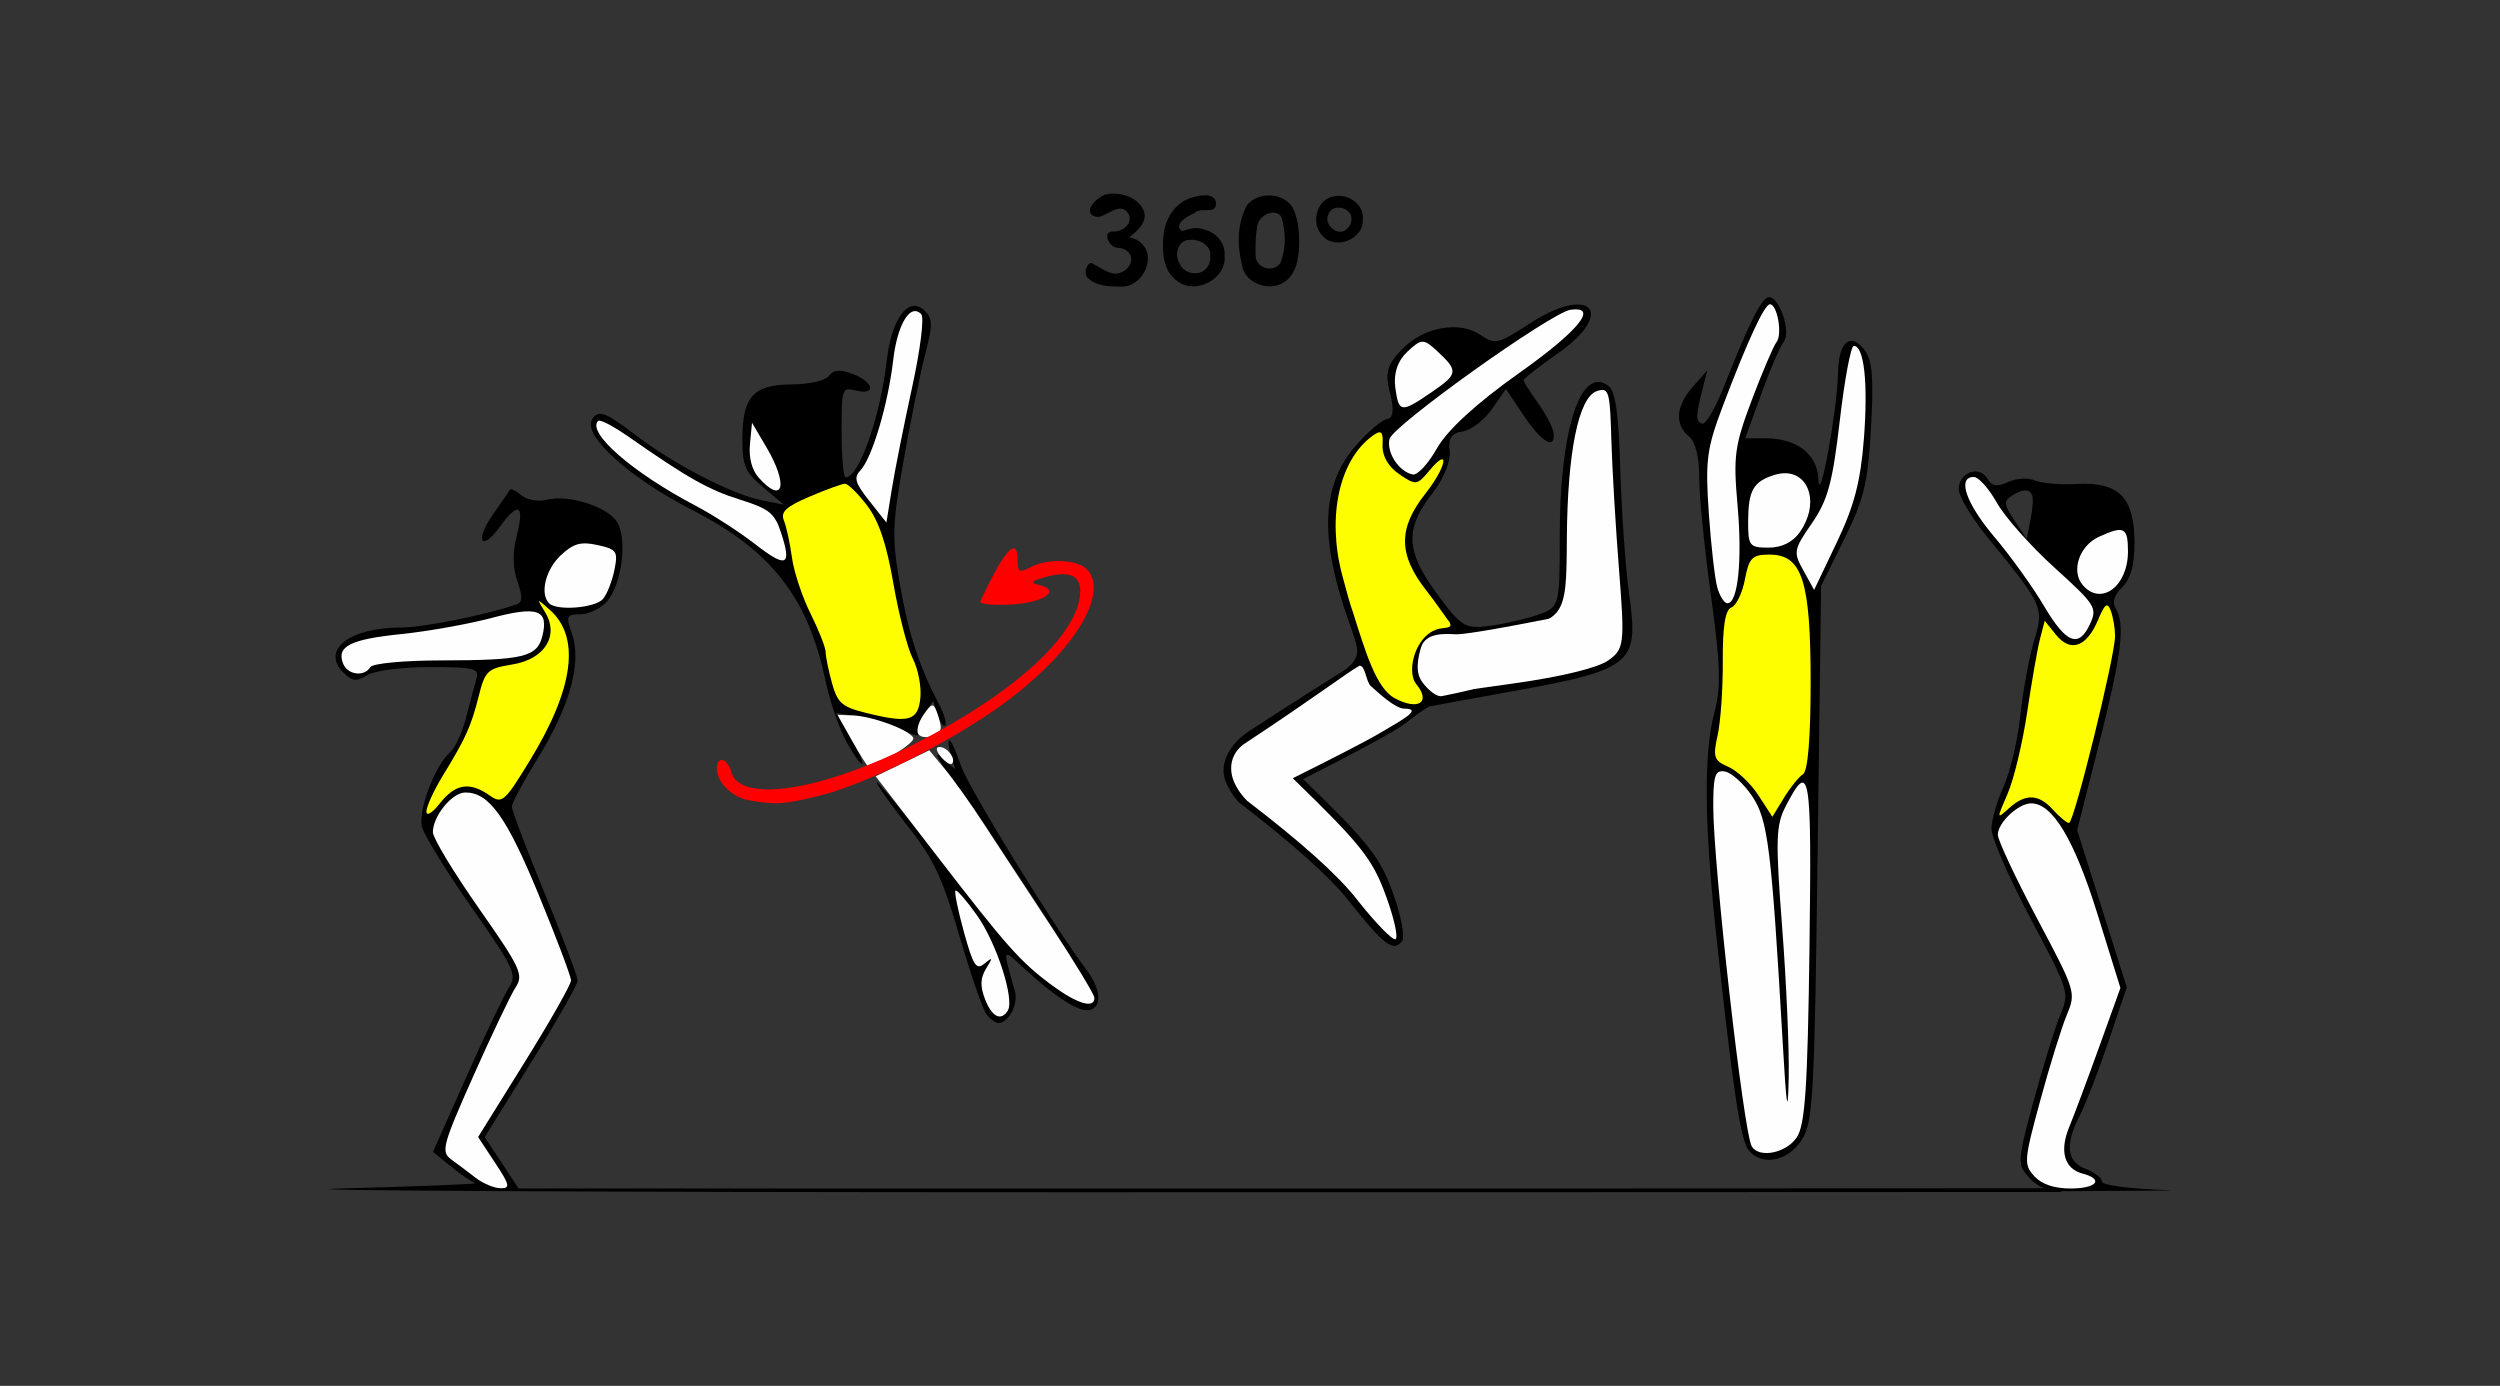 <?xml version="1.0" encoding="UTF-8" standalone="no"?>
<!-- Created with Inkscape (http://www.inkscape.org/) -->

<svg
   xmlns:dc="http://purl.org/dc/elements/1.1/"
   xmlns:cc="http://creativecommons.org/ns#"
   xmlns:rdf="http://www.w3.org/1999/02/22-rdf-syntax-ns#"
   xmlns:svg="http://www.w3.org/2000/svg"
   xmlns="http://www.w3.org/2000/svg"
   xmlns:sodipodi="http://sodipodi.sourceforge.net/DTD/sodipodi-0.dtd"
   xmlns:inkscape="http://www.inkscape.org/namespaces/inkscape"
   id="svg3502"
   version="1.1"
   inkscape:version="0.91 r13725"
   width="355.14"
   height="196.875"
   viewBox="0 0 355.14 196.875"
   sodipodi:docname="fx131003.svg">
  <rect x="0" y="0" width="355.14" height="196.875" fill="#333333" stroke="none"/>
  <defs
     id="defs3506" />
  <sodipodi:namedview
     pagecolor="#b1b1b1"
     bordercolor="#666666"
     borderopacity="1"
     objecttolerance="10"
     gridtolerance="10"
     guidetolerance="10"
     inkscape:pageopacity="0"
     inkscape:pageshadow="2"
     inkscape:window-width="1449"
     inkscape:window-height="827"
     id="namedview3504"
     showgrid="false"
     inkscape:zoom="1.1468527"
     inkscape:cx="89.844274"
     inkscape:cy="40.923479"
     inkscape:window-x="0"
     inkscape:window-y="0"
     inkscape:window-maximized="0"
     inkscape:current-layer="svg3502" />
  <g
     id="g4226"
     transform="translate(-15.767,-4.624)">
    <path
       sodipodi:nodetypes="cccsssscscccccccssscscsssccccsscsccccscsc"
       inkscape:connector-curvature="0"
       id="path4178"
       d="m 240.125,47.883 c -0.18,-0.012 -0.375,-0.012 -0.582,0.002 -0.189,0.012 -0.386,0.037 -0.596,0.072 -1.469,0.247 -3.452,1.054 -5.799,2.582 -4.556,2.966 -5.005,3.072 -7.061,1.668 -3.033,-2.071 -8.124,-1.13 -11.197,2.072 -2.084,2.172 -2.399,3.346 -1.662,6.188 0.608,2.345 0.466,3.567 -0.43,3.691 -0.736,0.102 -2.767,1.847 -4.514,3.875 -4.826,5.606 -5.099,13.042 -0.906,24.9 l 0.477,1.344 c 0.002,0.007 0.012,0.051 0.014,0.057 0.874,2.584 1.21,3.537 -0.762,5.254 -0.166,0.145 -7.436,4.645 -14.232,9.119 -2.441,1.746 -3.889,4.348 -3.061,6.758 0.363,0.998 0.997,2.06 1.926,3.121 7.347,5.627 12.917,10.588 15.473,13.816 5.146,6.5 6.468,7.516 7.713,5.93 0.465,-0.592 -0.148,-3.772 -1.361,-7.066 -1.763,-4.785 -3.235,-6.831 -12.684,-15.969 7.217,-3.654 13.355,-6.94 14.592,-7.963 1.045,-0.864 2.254,-1.713 3.271,-2.338 2.692,-0.509 5.993,-1.118 10.061,-1.844 19.047,-3.396 19.798,-3.971 18.391,-14.113 -0.511,-3.684 -1.076,-11.621 -1.256,-17.633 -0.242,-8.095 -0.68,-11.199 -1.689,-11.965 -3.948,-2.996 -6.933,6.291 -6.916,21.52 0.011,9.705 -0.053,9.939 -3.02,10.975 -1.667,0.582 -4.761,1.299 -6.873,1.59 -3.543,0.488 -4.128,0.128 -7.609,-4.635 -4.424,-6.052 -4.527,-9.207 -0.469,-14.357 1.473,-1.87 2.525,-4.508 2.338,-5.859 -0.245,-1.768 0.266,-2.541 1.826,-2.758 1.193,-0.166 3.07,-1.59 4.168,-3.168 l 1.996,-2.871 2.58,3.859 c 2.537,3.794 4.541,4.892 4.166,2.283 -0.105,-0.73 -1.093,-2.598 -2.195,-4.15 -1.102,-1.553 -2.029,-2.997 -2.059,-3.213 -0.03,-0.216 2.162,-1.936 4.869,-3.82 5.394,-3.755 5.778,-6.776 3.072,-6.953 z"
       style="fill:#000000" />
    <path
       sodipodi:nodetypes="ccccscscsccc"
       inkscape:connector-curvature="0"
       id="path4249"
       d="m 208.9,99.189 c -1.807,0.998 -6.144,4.366 -16.529,11.203 -1.638,1.272 -2.02,3.091 -1.477,4.822 0.329,1.012 0.987,2.103 2.033,3.168 7.639,5.843 12.847,10.509 15.539,13.938 2.599,3.31 5.087,5.885 5.531,5.721 0.445,-0.164 -0.184,-2.996 -1.398,-6.293 -1.873,-5.084 -3.453,-7.132 -13.189,-16.57 5.546,-2.76 10.288,-5.199 12.006,-6.201 4.12,-2.403 6.378,-3.658 3.803,-3.691 -1.233,-0.016 -3.542,-2.139 -4.73,-3.215 -0.662,-0.599 -0.767,-2.923 -1.588,-2.881 z"
       style="fill:#fefefe" />
    <path
       sodipodi:nodetypes="ccsssssssssssssssccccscccsccccssssssscssc"
       inkscape:connector-curvature="0"
       id="path4253"
       d="m 88.288,74.127 c -0.033,0.008 -0.058,0.025 -0.072,0.051 -0.118,0.202 -1.196,1.772 -2.396,3.488 -2.627,3.758 -1.728,5.477 0.941,1.801 2.633,-3.626 3.543,-3.204 2.445,1.135 -0.647,2.558 -0.626,4.613 0.066,6.605 0.758,2.182 0.725,2.988 -0.131,3.279 -4.468,1.522 -13.249,3.277 -16.395,3.277 -7.313,0 -11.408,3.181 -8.217,6.383 1.272,1.276 1.87,1.346 3.387,0.396 1.036,-0.649 4.939,-1.154 8.926,-1.154 6.305,0 7.034,0.181 6.611,1.641 -0.261,0.902 -0.924,3.384 -1.473,5.516 -0.548,2.131 -1.558,4.345 -2.246,4.918 -2.12,1.765 -4.608,8.308 -4.031,10.604 0.299,1.192 3.492,6.373 7.096,11.516 5.981,8.535 6.441,9.518 5.283,11.291 -0.698,1.068 -3.412,6.764 -6.033,12.656 l -4.766,10.715 2.559,2.102 c 1.407,1.156 2.978,2.21 3.492,2.342 0.514,0.132 -8.107,0.475 -19.158,0.764 -11.051,0.289 35.209,0.53 102.803,0.535 21.752,0.002 124.604,-0.015 141.596,-0.039 l 0.141,-0.529 c -12.019,0.031 -111.976,0.033 -133.166,0.033 l -86.113,0 -2.408,-3.65 -2.41,-3.652 6.602,-10.611 c 3.631,-5.837 6.602,-11.069 6.602,-11.627 0,-0.558 -2.104,-6.125 -4.674,-12.371 -2.57,-6.247 -4.672,-11.792 -4.672,-12.324 0,-0.532 1.656,-3.628 3.68,-6.881 4.525,-7.273 6.277,-13.589 4.883,-17.6 -0.914,-2.63 -0.826,-2.846 1.154,-2.846 1.179,0 2.875,-0.81 3.77,-1.801 2.057,-2.281 2.937,-8.566 1.561,-11.146 -1.205,-2.259 -6.892,-4.133 -10.096,-3.326 -1.195,0.301 -2.807,0.018 -3.584,-0.629 -0.68,-0.566 -1.325,-0.916 -1.555,-0.859 z"
       style="fill:#000000" />
    <path
       id="path4283"
       d="m 83.336,171.939 c -1.028,-0.799 -2.592,-1.976 -3.475,-2.616 -1.479,-1.071 -1.232,-2.004 3.142,-11.835 2.611,-5.87 5.318,-11.546 6.016,-12.615 1.158,-1.773 0.7,-2.753 -5.245,-11.24 -3.582,-5.114 -6.513,-9.965 -6.513,-10.781 0,-2.315 2.728,-5.651 4.622,-5.651 3.364,0 5.85,3.467 10.394,14.496 2.535,6.154 4.61,11.647 4.61,12.208 0,0.56 -2.971,5.794 -6.601,11.631 l -6.601,10.612 2.409,3.651 c 2.106,3.192 2.201,3.648 0.76,3.622 -0.907,-0.016 -2.49,-0.684 -3.518,-1.482 z"
       style="fill:#fefefe"
       inkscape:connector-curvature="0" />
    <path
       id="path4275"
       d="m 64.491,98.857 c -0.926,-2.421 1.054,-3.416 8.261,-4.156 3.765,-0.386 9.531,-1.414 12.815,-2.285 6.597,-1.749 8.184,-1.186 7.244,2.573 -0.741,2.963 -2.695,3.433 -14.326,3.449 -5.327,0.007 -9.779,0.426 -10.102,0.95 -0.886,1.438 -3.262,1.113 -3.892,-0.532 z"
       style="fill:#fefefe"
       inkscape:connector-curvature="0" />
    <path
       id="path4271"
       d="m 93.772,90.327 c -1.34,-1.344 -0.514,-4.776 1.637,-6.803 1.803,-1.699 2.863,-1.997 5.238,-1.474 2.733,0.602 2.931,0.891 2.407,3.518 -0.314,1.574 -1.04,3.429 -1.614,4.123 -1.073,1.297 -6.556,1.752 -7.668,0.636 z"
       style="fill:#fefefe"
       inkscape:connector-curvature="0" />
    <path
       id="path4291"
       d="m 76.342,119.906 c 0.008,-0.714 1.046,-2.986 2.305,-5.048 3.313,-5.426 4.045,-7.048 5.129,-11.365 0.895,-3.563 1.265,-3.912 4.732,-4.469 4.631,-0.743 6.741,-4.089 4.691,-7.439 -1.232,-2.013 -1.223,-2.017 0.7,-0.302 4.359,3.888 3.381,11.172 -2.874,21.397 -3.611,5.904 -3.937,6.184 -5.733,4.922 -2.806,-1.971 -4.853,-1.642 -7.028,1.132 -1.072,1.368 -1.93,1.891 -1.922,1.172 z"
       style="fill:#fefe00"
       inkscape:connector-curvature="0" />
    <path
       id="path4258"
       d="m 296.253,71.604 c -1.124,0.058 -2.231,1.036 -2.231,2.517 0,0.99 1.769,3.974 3.929,6.63 8.149,10.017 8.199,10.129 6.767,14.899 -0.701,2.335 -1.578,7.108 -1.951,10.608 -0.374,3.5 -1.446,8.055 -2.382,10.121 -0.936,2.066 -1.71,4.76 -1.721,5.987 -0.011,1.227 2.487,6.954 5.55,12.725 5.509,10.379 5.554,10.528 4.221,13.728 -0.741,1.78 -2.439,7.26 -3.775,12.179 -1.84,6.775 -2.218,8.485 -1.536,9.752 0.159,0.239 0.317,0.487 0.477,0.69 0.022,0.026 0.043,0.052 0.066,0.079 0.737,0.913 1.499,1.481 2.392,1.897 0.547,0.255 1.789,0.368 2.983,0.427 9.901,-0.045 16.596,-0.095 14.793,-0.153 -5.434,-0.172 -9.476,-0.691 -9.476,-1.217 0,-0.505 -1.039,-1.316 -2.311,-1.801 -2.725,-1.039 -2.975,-3.44 -0.8,-7.66 0.831,-1.612 2.664,-6.354 4.074,-10.539 l 2.564,-7.608 -3.522,-11.155 -3.524,-11.157 3.124,-12.337 c 3.211,-12.679 3.733,-16.961 2.338,-19.17 -0.527,-0.834 -0.204,-1.867 0.939,-3.014 1.239,-1.243 1.741,-3.08 1.741,-6.383 0,-6.34 -2.226,-8.593 -8.168,-8.269 -2.372,0.129 -5.067,-0.098 -5.989,-0.506 -0.926,-0.409 -2.611,-0.314 -3.763,0.213 -1.627,0.744 -2.288,0.631 -3.004,-0.508 -0.451,-0.717 -1.13,-1.013 -1.804,-0.978 z m 7.142,2.683 c 0.476,-0.027 0.808,0.187 1.037,0.641 0.194,0.383 0.102,1.947 -0.205,3.477 l -0.558,2.782 -1.746,-2.629 c -1.474,-2.22 -1.542,-2.758 -0.433,-3.462 0.808,-0.513 1.429,-0.782 1.905,-0.809 z"
       style="fill:#000000"
       inkscape:connector-curvature="0" />
    <path
       id="path4281"
       d="m 304.741,171.699 c -1.502,-1.665 -1.458,-2.226 0.844,-10.701 1.336,-4.919 3.035,-10.399 3.777,-12.179 1.333,-3.2 1.287,-3.35 -4.222,-13.728 -3.063,-5.771 -5.57,-11.119 -5.57,-11.885 0,-1.729 2.911,-4.461 4.753,-4.461 3.018,0 6.13,5.194 9.381,15.661 l 3.28,10.561 -3.043,8.449 c -1.674,4.647 -3.58,9.744 -4.236,11.326 -1.406,3.391 -0.683,5.918 1.887,6.592 3.105,0.814 2.051,2.122 -1.71,2.122 -2.315,0 -4.107,-0.613 -5.14,-1.757 z"
       style="fill:#fefefe"
       inkscape:connector-curvature="0" />
    <path
       id="path4273"
       d="m 306.119,90.693 c -1.579,-2.678 -4.739,-7.075 -7.021,-9.771 -4.067,-4.804 -5.351,-8.543 -2.934,-8.543 0.669,0 2.141,1.651 3.272,3.668 1.13,2.017 4.819,6.17 8.197,9.228 5.785,5.237 6.079,5.697 5.068,7.923 -1.617,3.56 -3.406,2.879 -6.58,-2.505 z"
       style="fill:#fefefe"
       inkscape:connector-curvature="0" />
    <path
       id="path4269"
       d="m 311.597,87.692 c -1.649,-1.993 -0.437,-5.547 2.322,-6.808 3.594,-1.643 4.139,-1.367 4.139,2.093 0,4.981 -3.892,7.82 -6.461,4.715 z"
       style="fill:#fefefe"
       inkscape:connector-curvature="0" />
    <path
       id="path4289"
       d="m 307.427,119.672 c -2.06,-2.283 -3.926,-2.352 -6.272,-0.232 -1.772,1.602 -1.775,1.576 -0.186,-2.086 0.885,-2.04 2.134,-7.256 2.775,-11.591 0.641,-4.335 1.464,-9.022 1.827,-10.416 l 0.661,-2.534 1.609,1.993 c 2.055,2.546 4.349,1.734 5.96,-2.107 0.968,-2.309 1.333,-2.577 1.81,-1.329 0.329,0.86 0.606,2.468 0.616,3.574 0.026,2.804 -5.827,26.584 -6.543,26.584 -0.322,0 -1.338,-0.835 -2.258,-1.855 z"
       style="fill:#fefe00"
       inkscape:connector-curvature="0" />
    <path
       id="path4371"
       d="m 267.088,46.838 c -1.033,0 -2.782,3.462 -6.489,12.848 -1.181,2.99 -2.549,5.298 -3.038,5.13 -0.937,-0.321 -0.918,-1.106 0.112,-5.13 l 0.631,-2.47 -2.05,2.333 c -2.42,2.752 -2.63,5.347 -0.57,7.057 0.933,0.774 1.476,2.925 1.465,5.803 -0.01,2.516 0.739,10.066 1.663,16.778 1.364,9.908 1.459,13.025 0.511,16.571 -1.557,5.82 -1.471,15.838 0.276,32.014 2.362,21.881 3.425,28.865 4.602,30.283 1.855,2.236 5.432,1.574 7.431,-1.374 1.697,-2.502 1.884,-5.744 2.339,-40.772 l 0.494,-38.053 3.289,-6.639 c 2.798,-5.647 3.366,-8.007 3.802,-15.814 0.396,-7.091 0.188,-9.603 -0.916,-11.057 -1.983,-2.611 -3.692,-1.171 -3.766,3.173 -0.09,5.266 -2.627,19.2 -2.78,15.263 -0.157,-4.06 -3.628,-5.895 -7.452,-5.895 l -2.953,0 2.518,-6.956 c 1.152,-3.126 2.491,-6.185 2.974,-6.798 1.04,-1.32 -0.614,-6.297 -2.092,-6.297 z"
       style="fill:#000000"
       inkscape:connector-curvature="0"
       sodipodi:nodetypes="ssccccscssssssccsscssccss" />
    <path
       id="path4419"
       d="m 267.182,47.85 c -0.775,0.032 -3.184,5.236 -6.622,14.307 -2.343,6.182 -2.562,7.814 -2.048,15.32 0.316,4.621 0.863,9.402 1.214,10.625 0.351,1.223 0.995,2.224 1.432,2.224 1.498,0 2.13,-6.094 1.441,-13.883 -0.624,-7.044 -0.428,-8.486 2.023,-14.994 1.492,-3.961 3.075,-7.669 3.518,-8.241 0.859,-1.109 0.092,-5.402 -0.958,-5.359 z"
       style="fill:#fefefe"
       inkscape:connector-curvature="0" />
    <path
       id="path4413"
       d="m 279.108,53.756 c -0.415,0 -1.31,4.781 -1.988,10.625 -1.02,8.798 -1.702,11.305 -3.966,14.579 -2.595,3.752 -2.656,4.094 -1.206,6.707 l 1.527,2.754 3.229,-6.768 c 2.473,-5.184 3.373,-8.632 3.844,-14.741 0.607,-7.875 0.029,-13.157 -1.441,-13.157 z"
       style="fill:#fefefe"
       inkscape:connector-curvature="0" />
    <path
       id="path4401"
       d="m 269.426,71.85 c -0.489,-0.011 -1.019,0.065 -1.586,0.242 -3.015,0.941 -3.721,2.192 -3.739,6.621 -0.014,3.447 0.189,3.707 2.894,3.707 1.886,0 3.45,-0.774 4.448,-2.198 2.767,-3.951 1.405,-8.296 -2.017,-8.372 z"
       style="fill:#fefefe"
       inkscape:connector-curvature="0" />
    <path
       id="path4383"
       d="m 260.356,114.18 c -1.009,0.024 -1.212,1.102 -1.211,4.985 0.004,8.368 4.32,46.453 5.478,48.327 1.06,1.715 4.911,0.929 6.391,-1.305 1.182,-1.784 1.538,-7.082 1.798,-26.794 0.334,-25.339 0.072,-26.903 -3.393,-20.202 -1.38,2.668 -1.44,4.769 -0.488,17.132 0.597,7.75 1.018,17.361 0.934,21.359 -0.118,5.644 -0.312,4.508 -0.863,-5.086 -1.579,-27.473 -2.083,-31.533 -4.329,-34.866 -1.176,-1.746 -2.902,-3.322 -3.835,-3.501 -0.179,-0.034 -0.338,-0.053 -0.482,-0.049 z"
       style="fill:#fefefe"
       inkscape:connector-curvature="0" />
    <path
       id="path3432"
       d="m 267.136,83.408 c -2.46,0 -2.916,0.459 -3.489,3.51 -0.362,1.931 -1.229,3.731 -1.926,3.998 -0.874,0.335 -1.253,2.693 -1.222,7.608 0.025,3.917 -0.307,8.679 -0.737,10.582 -0.69,3.053 -0.511,3.576 1.515,4.448 1.263,0.544 3.189,2.363 4.281,4.045 l 1.986,3.058 1.649,-2.703 c 0.907,-1.486 2.13,-2.999 2.718,-3.362 0.673,-0.416 1.069,-5.225 1.069,-13.007 0,-14.477 -1.19,-18.177 -5.846,-18.177 z"
       style="fill:#fefe00"
       inkscape:connector-curvature="0" />
    <path
       inkscape:connector-curvature="0"
       id="path8075"
       d="m 173.657,32.144 c -0.246,0.012 -0.485,0.038 -0.713,0.08 -1.214,0.275 -3.503,2.454 -1.682,3.129 1.224,0.569 3.154,-1.944 4.436,-0.797 1.416,1.349 -0.155,2.955 -1.639,2.955 -1.889,-0.202 -0.771,2.378 0.559,2.32 1.956,0.135 2.429,1.967 1.08,3.113 -1.686,1.282 -2.978,0.033 -4.664,-0.844 -0.595,-0.595 -1.661,1.328 -0.596,2.143 1.282,1.079 2.947,1.079 4.754,1.096 2.833,0 4.868,-4.078 2.777,-6.102 -0.552,-0.602 -1.298,-0.778 -1.797,-0.932 0.809,-0.54 2.833,-2.157 2.023,-3.844 -0.767,-1.712 -2.818,-2.399 -4.539,-2.318 z m 13.102,0.221 c -0.529,0.023 -1.076,0.151 -1.48,0.277 -2.563,0.607 -4.115,3.168 -4.25,5.664 -0.202,2.226 -1.2e-4,4.924 2.023,6.273 2.563,1.956 6.948,-0.337 6.678,-3.574 l 0,-0.068 c 0.135,-1.686 -1.146,-3.238 -2.697,-3.643 -1.349,-0.54 -2.165,-0.177 -3.379,0.16 -1.214,-0.944 0.651,-2.057 1.73,-2.529 1.012,-1.012 3.015,0.271 3.133,-1.34 -0.042,-1.012 -0.876,-1.26 -1.758,-1.221 z m 9.379,0.023 c -1.226,-0.031 -2.471,0.427 -3.238,1.4 -1.349,2.496 -1.417,5.529 -0.742,8.295 0.27,2.631 3.575,3.98 5.801,2.766 2.091,-1.147 2.361,-3.844 2.361,-6.002 0,-1.349 -0.135,-2.699 -0.607,-3.98 -0.455,-1.594 -1.998,-2.439 -3.574,-2.479 z m 9.918,0.055 c -0.25,-0.008 -0.5,0.012 -0.744,0.062 -2.496,0.337 -3.373,3.778 -1.754,5.531 1.821,2.226 6.003,0.607 5.801,-2.293 0.177,-1.83 -1.556,-3.246 -3.303,-3.301 z m -0.23,1.682 c 0.958,-0.045 2.027,0.621 1.918,1.672 0,0.58 -0.29,1.043 -0.695,1.391 -1.217,1.159 -3.362,-0.696 -2.551,-2.145 0.217,-0.609 0.753,-0.891 1.328,-0.918 z m -9.293,0.705 c 0.549,-0.029 1.056,0.191 1.318,0.738 0.525,2.1 0.641,3.931 -0.059,6.031 l 0.002,0 c -0.058,0.292 -0.235,0.526 -0.41,0.701 -1.283,1.108 -3.265,0.115 -3.248,-1.33 -0.058,-1.808 0.021,-2.672 0.229,-4.297 0.219,-1.057 1.252,-1.795 2.168,-1.844 z m -11.742,3.867 c 1.334,-0.116 3.072,0.752 2.898,2.318 0.058,0.58 -0.115,1.161 -0.463,1.625 -0.986,1.334 -3.307,0.928 -3.887,-0.58 -0.812,-1.276 -0.231,-3.363 1.451,-3.363 z"
       style="fill:#000000;fill-opacity:1;fill-rule:nonzero;stroke:none" />
    <path
       style="fill:#fefefe"
       d="m 238.872,48.628 c 4.063,-0.564 1.158,2.997 -7.378,9.043 -5.943,4.21 -10.138,8.051 -11.568,10.595 -1.234,2.195 -2.785,3.889 -3.448,3.765 -1.964,-0.367 -3.772,-3.106 -3.325,-5.038 0.439,-1.896 22.969,-17.984 25.719,-18.365 z m -21.024,4.54 c 0.576,5.5e-5 1.153,0.472 2.166,1.414 2.937,2.733 2.872,3.183 -0.826,5.718 -4.404,3.019 -4.711,2.985 -5.205,-0.575 -0.282,-2.035 0.315,-3.832 1.713,-5.144 1.003,-0.942 1.577,-1.413 2.152,-1.413 z m 25.32,6.865 c 1.177,-0.19 1.328,0.979 1.495,6.905 0.114,4.062 0.607,12.435 1.095,18.605 0.837,10.584 0.748,11.315 -1.574,12.926 -1.495,1.037 -6.71,2.302 -13.279,3.224 l -10.816,1.517 1.671,-4.022 c 1.513,-3.642 2.136,-4.097 6.583,-4.812 9.833,-1.581 9.94,-1.722 10.007,-13.232 0.071,-12.234 1.661,-20.074 4.249,-20.958 0.213,-0.073 0.402,-0.126 0.57,-0.154 z"
       id="path3526"
       inkscape:connector-curvature="0"
       sodipodi:nodetypes="sssssscsssscsssscccsssss" />
    <path
       style="fill:#fefe00"
       d="m 211.761,66.037 c -0.231,-0.01 -0.569,0.173 -1.048,0.523 -4.707,3.436 -6.455,11.464 -4.29,19.714 0.654,2.494 1.127,4.172 1.537,5.316 1.757,5.551 3.285,10.813 5.953,12.231 3.384,1.798 5.145,0.53 3.056,-1.995 -1.241,-1.5 -0.503,-5.353 1.624,-7.083 0.105,-0.08 0.21,-0.16 0.315,-0.235 0.486,-0.326 1.033,-0.553 1.64,-0.617 1.173,-0.123 1.448,-0.25 1.164,-0.782 0.012,-0.001 0.036,-0.012 0.047,-0.013 -0.159,-0.198 -0.288,-0.378 -0.427,-0.563 -0.288,-0.393 -0.71,-0.97 -1.198,-1.671 -0.435,-0.62 -0.933,-1.315 -1.683,-2.268 -4.069,-5.171 -4.116,-8.879 -0.179,-13.876 2.996,-3.803 3.521,-6.809 0.572,-3.278 -1.788,2.141 -1.938,2.159 -4.326,0.527 -1.551,-1.059 -2.425,-2.597 -2.348,-4.125 0.062,-1.229 -0.026,-1.788 -0.411,-1.805 z"
       id="path3522"
       inkscape:connector-curvature="0"
       sodipodi:nodetypes="csscssccsccccsssscc" />
    <path
       id="path4259"
       d="m 236.731,92.328 c 0,0 -11.783,2.402 -14.081,2.402 -1.598,-0.063 -4.395,-0.327 -5.048,1.957 -0.705,2.465 -0.588,3.898 0.411,5.106 0.764,0.923 1.84,1.868 2.608,1.714 12.7,-2.541 8.285,-3.122 16.109,-11.179 z"
       style="fill:#fefefe"
       inkscape:connector-curvature="0" />
    <path
       inkscape:connector-curvature="0"
       id="path4351"
       d="m 145.533,48.076 c -1.701,0.159 -3.26,3.127 -3.798,7.764 -0.939,8.083 -3.935,16.595 -5.841,16.591 -0.314,-6.52e-4 -0.573,-2.892 -0.576,-6.426 -0.005,-6.214 0.061,-6.409 2.044,-5.909 2.911,0.733 2.562,-1.193 -0.422,-2.331 -1.863,-0.711 -2.705,-0.649 -3.411,0.251 -0.535,0.683 -2.824,1.204 -5.347,1.22 -5.432,0.033 -6.954,1.744 -6.954,7.819 0,3.732 0.392,4.635 2.939,6.785 l 2.938,2.48 -3.166,-0.633 c -4.164,-0.833 -12.463,-5.114 -17.728,-9.145 -4.455,-3.411 -5.448,-3.778 -6.337,-2.335 -1.384,2.247 5.275,8.281 14.152,12.824 11.278,5.772 16.482,12.393 18.965,24.133 0.637,3.01 2.005,7.007 3.042,8.883 1.037,1.875 2.032,3.26 2.214,3.078 0.181,-0.182 -0.585,-1.885 -1.702,-3.785 l -2.031,-3.456 3.386,0.551 c 1.863,0.303 4.61,1.162 6.103,1.91 1.493,0.747 2.48,0.978 2.193,0.511 -0.287,-0.467 0.076,-1.705 0.808,-2.753 l 1.33,-1.904 0.623,1.97 c 0.343,1.085 0.832,1.764 1.085,1.511 0.253,-0.254 -0.15,-1.618 -0.895,-3.033 -2.813,-5.341 -4.358,-10.093 -5.563,-17.122 -1.128,-6.574 -1.08,-8.201 0.517,-17.329 0.969,-5.54 2.344,-12.33 3.055,-15.087 1.122,-4.348 1.121,-5.186 -0.013,-6.323 -0.42,-0.421 -0.847,-0.649 -1.269,-0.703 -0.114,-0.015 -0.227,-0.016 -0.34,-0.006 z"
       style="fill:#000000" />
    <path
       inkscape:connector-curvature="0"
       id="path4340"
       d="m 150.646,109.827 c -0.245,0 -0.158,0.923 0.192,2.052 l 0.637,2.052 -2.094,-1.824 c -1.152,-1.003 -0.082,0.898 2.379,4.226 5.271,7.127 18.892,28.104 19.316,29.747 0.498,1.931 -2.122,1.268 -5.841,-1.478 -4.52,-3.338 -6.425,-5.484 -16.588,-18.68 -4.578,-5.945 -8.324,-10.518 -8.324,-10.162 0,0.356 1.987,3.168 4.414,6.249 3.675,4.664 4.902,7.278 7.338,15.619 1.609,5.509 3.354,10.537 3.88,11.172 0.526,0.636 1.266,1.155 1.644,1.155 1.438,0 2.854,-2.727 2.347,-4.516 -1.804,-6.36 -1.881,-6.188 1.412,-3.147 3.925,3.626 7.239,5.839 8.746,5.839 2.235,0 2.247,-2.751 0.025,-5.71 -4.961,-6.605 -16.866,-25.999 -17.914,-29.185 -0.617,-1.875 -1.323,-3.411 -1.568,-3.411 z"
       style="fill:#000000" />
    <path
       id="path4274"
       d="m 145.748,48.817 c -1.304,0.021 -2.614,2.807 -3.101,6.998 -0.724,6.235 -2.985,13.847 -4.638,15.609 -0.991,1.057 -0.783,1.787 1.243,4.351 l 2.436,3.084 0.777,-4.809 c 0.428,-2.645 1.72,-9.118 2.869,-14.385 1.18,-5.407 1.748,-9.937 1.305,-10.405 -0.29,-0.306 -0.59,-0.448 -0.891,-0.443 z"
       style="fill:#fefefe"
       inkscape:connector-curvature="0" />
    <path
       id="path4272"
       d="m 100.903,64.379 c -0.08,-0.006 -0.138,0.007 -0.169,0.038 -1.647,1.653 4.912,7.36 13.84,12.043 2.411,1.265 6.224,3.726 8.474,5.47 4.47,3.465 5.235,3.112 3.656,-1.687 -0.893,-2.714 -1.691,-3.355 -5.755,-4.621 -4.505,-1.403 -7.554,-3.124 -15.981,-9.022 -1.817,-1.271 -3.503,-2.182 -4.064,-2.221 z"
       style="fill:#fefefe"
       inkscape:connector-curvature="0" />
    <path
       id="path4270"
       d="m 122.594,64.681 -0.291,3.05 c -0.186,1.945 0.276,3.679 1.277,4.788 3.493,3.872 4.2,0.962 1.06,-4.366 z"
       style="fill:#fefefe"
       inkscape:connector-curvature="0" />
    <path
       id="path4247"
       d="m 148.154,104.846 c -0.263,0.054 -0.605,0.475 -1.176,1.292 -0.717,1.027 -1.063,2.259 -0.768,2.738 0.602,0.978 3.205,0.249 3.205,-0.897 1e-5,-0.407 -0.256,-1.407 -0.568,-2.223 -0.249,-0.65 -0.431,-0.964 -0.694,-0.91 z"
       style="fill:#fefefe"
       inkscape:connector-curvature="0" />
    <path
       id="path4245"
       d="m 134.752,106.178 2.044,3.648 c 1.124,2.006 2.158,3.648 2.299,3.648 1.34,0 6.646,-3.299 6.417,-3.99 -0.369,-1.11 -5.805,-3.142 -8.657,-3.236 z"
       style="fill:#fefefe"
       inkscape:connector-curvature="0" />
    <path
       id="path4243"
       d="m 149.25,110.738 c -0.603,0 -0.533,0.524 0.184,1.391 0.633,0.765 1.337,1.202 1.566,0.973 0.631,-0.632 -0.651,-2.364 -1.75,-2.364 z"
       style="fill:#fefefe"
       inkscape:connector-curvature="0" />
    <path
       id="path4241"
       d="m 147.777,111.204 -3.808,1.851 -3.81,1.849 8.406,10.914 c 10.249,13.306 12.144,15.442 16.669,18.784 3.552,2.624 6,3.349 6,1.78 0,-0.461 -2.798,-5.078 -6.219,-10.26 -3.42,-5.183 -7.681,-11.68 -9.468,-14.439 -1.787,-2.759 -4.266,-6.246 -5.51,-7.748 z"
       style="fill:#fefefe"
       inkscape:connector-curvature="0" />
    <path
       id="path4229"
       d="m 151.5,131.145 c -0.186,0.186 0.358,2.849 1.208,5.917 1.323,4.774 1.742,5.415 2.909,4.448 1.184,-0.981 1.216,-0.89 0.239,0.694 -0.828,1.342 -0.873,2.487 -0.169,4.332 0.972,2.548 2.28,3.211 3.245,1.644 0.986,-1.6 -1.593,-9.589 -4.357,-13.498 -1.507,-2.131 -2.891,-3.722 -3.076,-3.536 z"
       style="fill:#fefefe"
       inkscape:connector-curvature="0" />
    <path
       id="path4369"
       d="m 135.807,73.345 c -0.433,0 -2.705,0.824 -5.048,1.832 -3.386,1.456 -4.131,2.158 -3.623,3.42 0.351,0.873 0.861,3.23 1.132,5.237 0.271,2.006 1.457,5.584 2.637,7.95 1.18,2.366 2.148,4.829 2.151,5.472 0.003,0.644 0.408,2.63 0.903,4.414 0.779,2.811 1.415,3.373 4.769,4.212 6.158,1.54 7.465,1.179 7.786,-2.153 0.154,-1.598 -0.33,-4.093 -1.077,-5.543 -0.747,-1.45 -1.988,-6.244 -2.755,-10.654 -0.994,-5.713 -2.069,-8.903 -3.741,-11.102 -1.29,-1.697 -2.7,-3.086 -3.133,-3.086 z"
       style="fill:#fefe00"
       inkscape:connector-curvature="0" />
    <path
       style="fill:#fe0000"
       d="m 122.14,118.302 c -2.407,-0.42 -4.546,-2.558 -4.546,-4.546 0,-1.81 1.545,-1.427 2.05,0.507 1.178,4.52 12.811,2.75 26.048,-3.962 13.295,-6.742 22.212,-14.54 23.391,-20.455 0.653,-3.277 -0.95,-4.334 -4.895,-3.228 -1.938,0.543 -2.13,0.787 -0.857,1.087 3.256,0.767 0.839,2.52 -3.851,2.792 -2.637,0.153 -4.64,-0.052 -4.451,-0.456 3.471,-7.422 5.297,-9.393 5.297,-5.719 0,1.553 0.288,1.702 1.759,0.912 2.569,-1.379 6.938,-1.153 8.244,0.426 2.992,3.616 -2.532,12.142 -12.481,19.264 -7.444,5.329 -19.204,11.157 -25.706,12.741 -5.148,1.254 -6.116,1.315 -10.001,0.638 z"
       id="path3458"
       inkscape:connector-curvature="0" />
  </g>
</svg>

